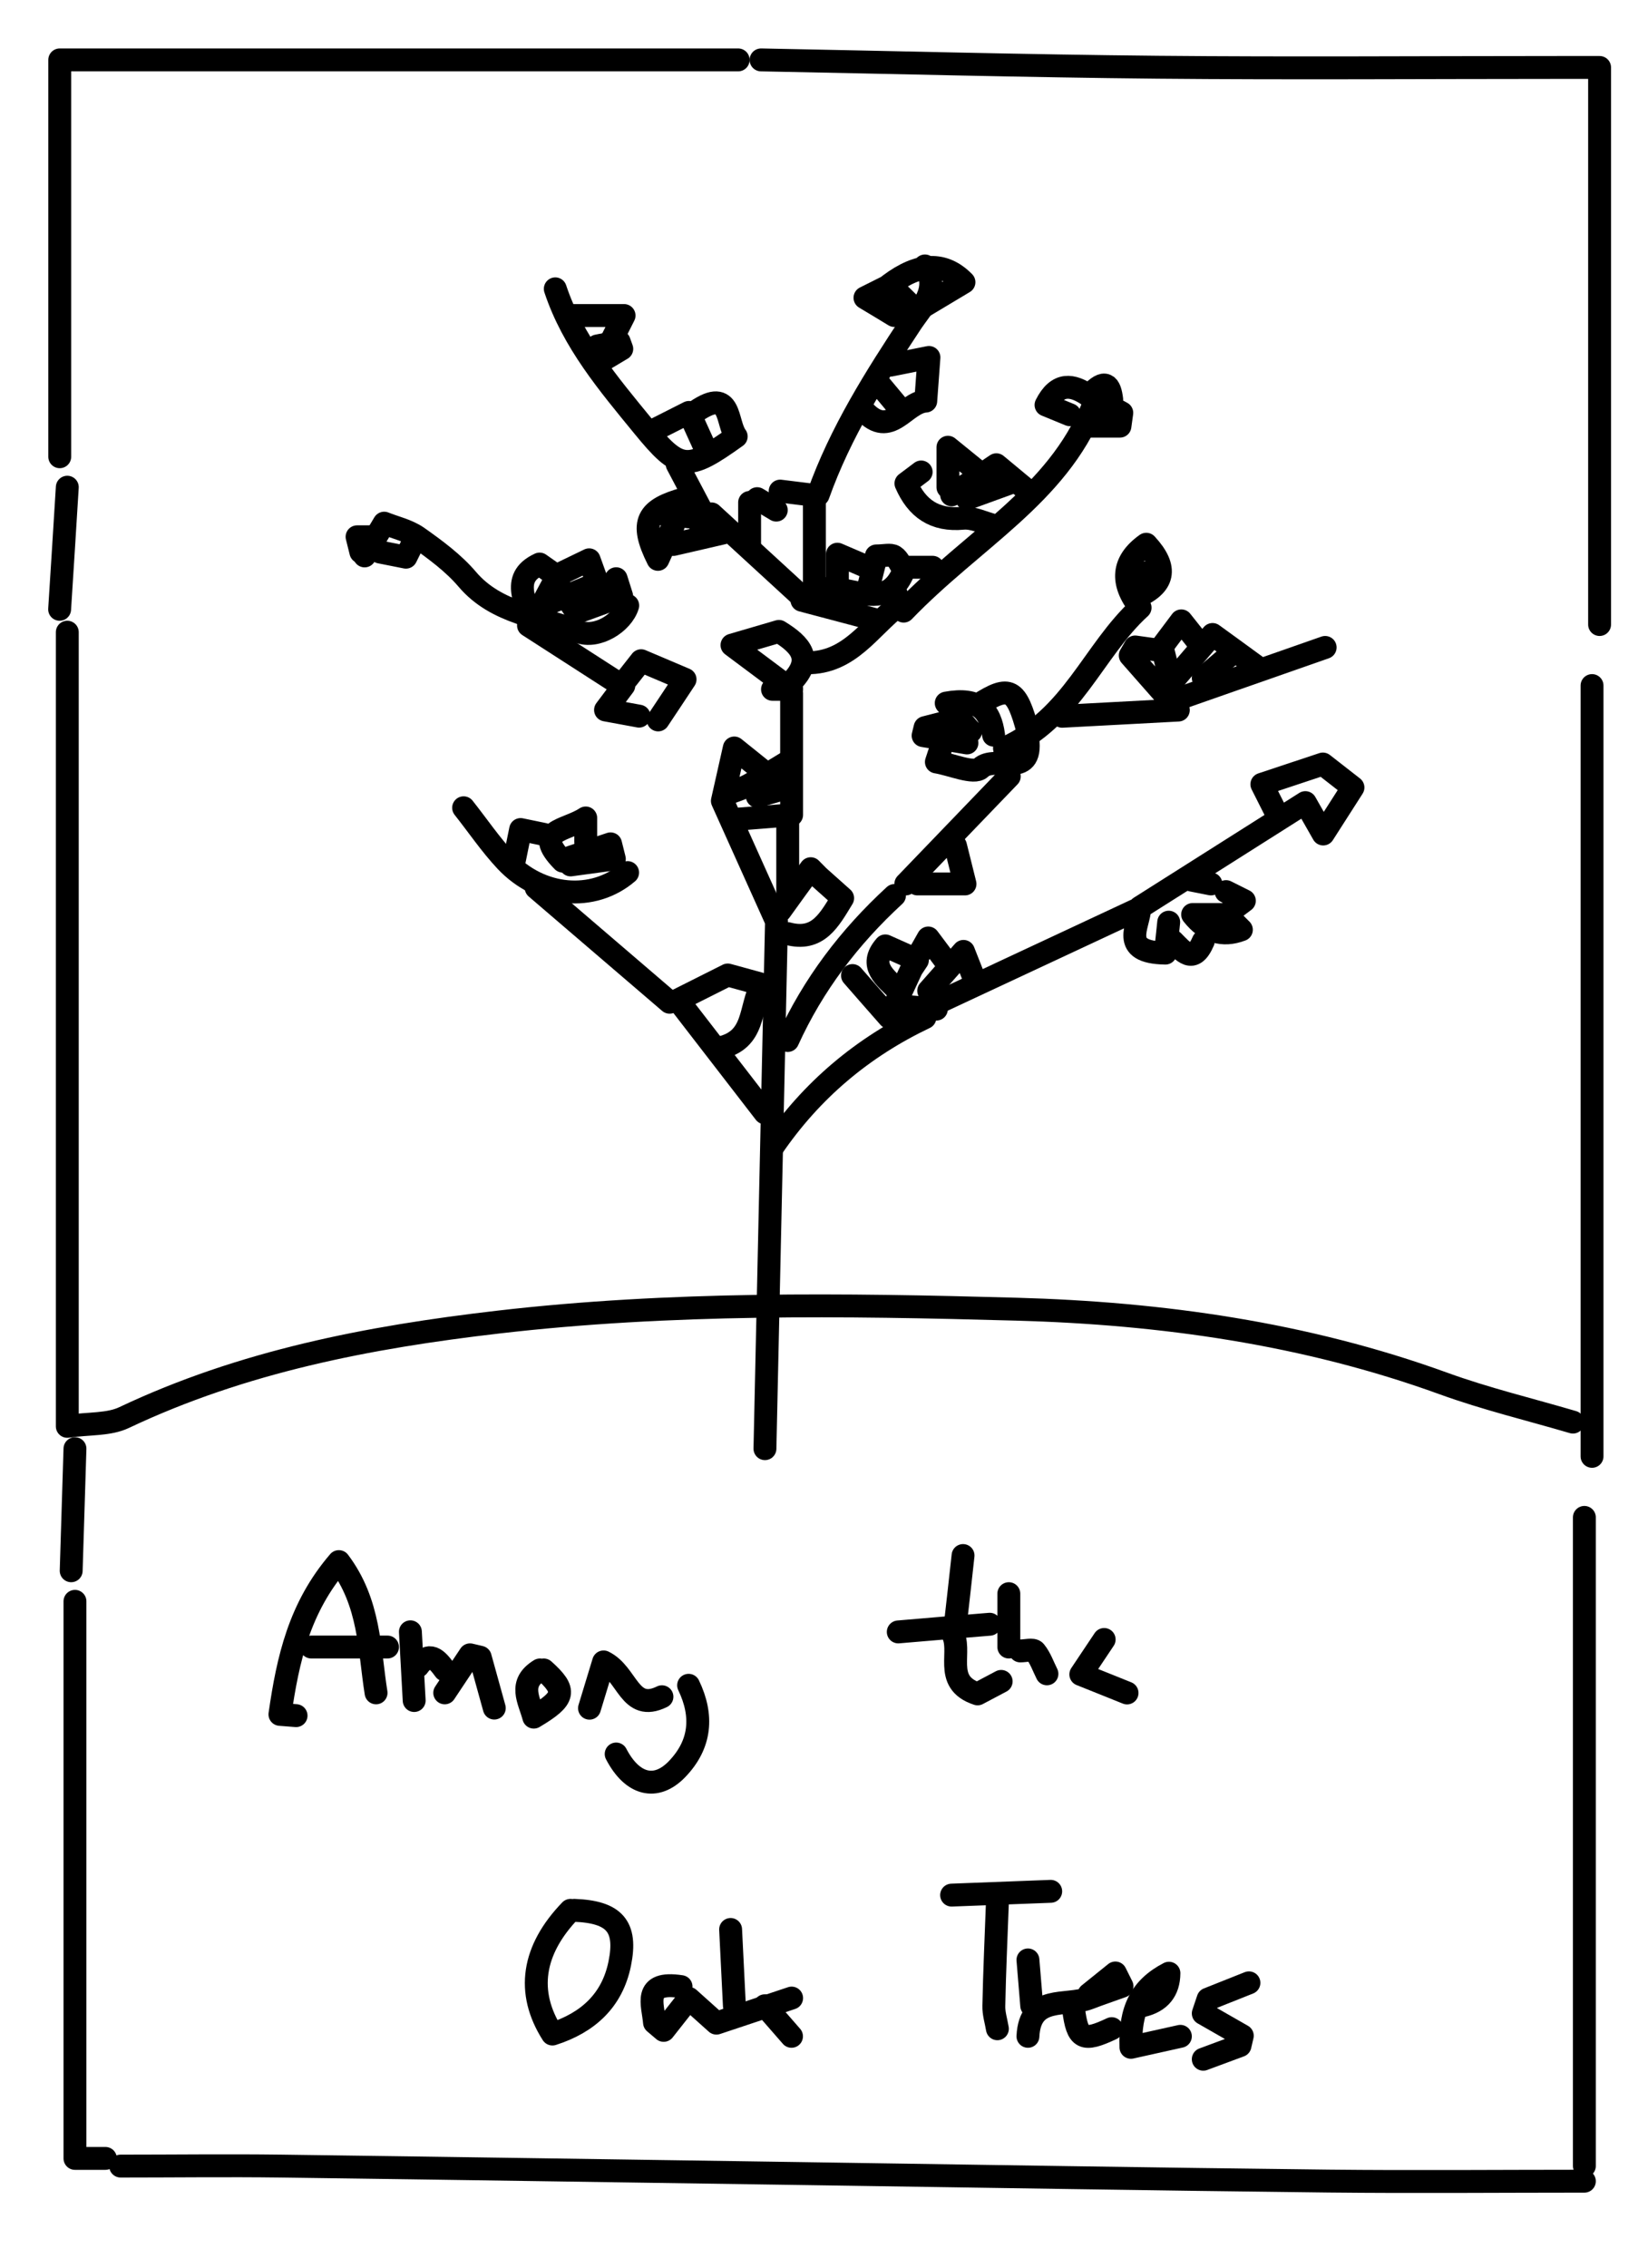 <?xml version="1.0" encoding="UTF-8"?>
<svg id="Layer_1" data-name="Layer 1" xmlns="http://www.w3.org/2000/svg" viewBox="0 0 144 198">
  <defs>
    <style>
      .cls-1 {
        fill: none;
        stroke: #000;
        stroke-linecap: round;
        stroke-linejoin: round;
        stroke-width: 2px;
      }
    </style>
  </defs>
  <path class="cls-1" d="M5.88,55.2v69.34c1.93-.27,3.63-.13,4.97-.77,10.36-4.9,21.36-7.02,32.66-8.33,15.08-1.75,30.21-1.55,45.3-1.13,12.67.35,25.25,2.11,37.32,6.49,3.69,1.34,7.54,2.26,11.31,3.37"/>
  <path class="cls-1" d="M139.77,54.53V5.89h-3.66c-11.66,0-23.32.09-34.97-.02-11.55-.11-23.09-.42-34.64-.64"/>
  <path class="cls-1" d="M64.5,5.23H5.22v34.65"/>
  <path class="cls-1" d="M139.11,59.86v67.3"/>
  <path class="cls-1" d="M138.44,190.45c-7.44,0-14.88.07-22.32-.01-15.21-.17-30.42-.43-45.63-.65-15.32-.22-30.64-.46-45.96-.66-4.66-.06-9.33,0-13.99,0"/>
  <path class="cls-1" d="M138.44,132.49v56.63"/>
  <path class="cls-1" d="M6.55,139.82v48.64h2.66"/>
  <path class="cls-1" d="M66.5,67.19c-.68-.55-1.37-1.1-2.34-1.88-.45,1.98-.77,3.45-1.04,4.62,1.7,3.77,3.34,7.42,4.73,10.51-.34,15.61-.68,30.83-1.01,46.05"/>
  <path class="cls-1" d="M80.82,88.85c-5.45,2.59-9.91,6.34-13.32,11.33"/>
  <path class="cls-1" d="M32.86,147.81c-.61-3.81-.52-7.84-3.25-11.46-3.45,4.01-4.45,8.49-5.15,13.34.51.04.96.08,1.41.11"/>
  <path class="cls-1" d="M99.14,79.52c-5.85,2.73-11.69,5.46-17.54,8.19l.22.4c-1-.09-2-.18-3-.26"/>
  <path class="cls-1" d="M60.17,147.15c1.28,2.66,1.08,5.15-1.01,7.32-1.85,1.92-3.92,1.37-5.32-1.32"/>
  <path class="cls-1" d="M78.16,78.19c-3.93,3.61-7.11,7.78-9.33,12.66"/>
  <path class="cls-1" d="M46.85,77.52c3.89,3.33,7.77,6.66,11.66,9.99"/>
  <path class="cls-1" d="M87.15,166.14c-.11,3-.25,6-.31,9-.02.66.2,1.33.31,2"/>
  <path class="cls-1" d="M5.88,42.54c-.22,3.55-.44,7.11-.67,10.66"/>
  <path class="cls-1" d="M109.13,173.13l-3.57,1.42c-.14.42-.28.83-.42,1.25,1.14.65,2.27,1.3,3.41,1.95l-.2.86c-1.07.4-2.14.79-3.21,1.19"/>
  <path class="cls-1" d="M6.55,126.49c-.11,3.55-.22,7.11-.33,10.66"/>
  <path class="cls-1" d="M68.83,81.52c2.65.71,3.63-1.19,4.8-3.1-.72-.64-1.42-1.27-2.12-1.89-.22-.23-.45-.45-.67-.68-.89,1.22-1.78,2.44-2.66,3.67"/>
  <path class="cls-1" d="M111.46,70.86c-.4-.8-.81-1.61-1.2-2.38,2.01-.67,3.48-1.16,5.33-1.77.56.43,1.48,1.16,2.63,2.05-.78,1.21-1.4,2.18-2.6,4.06-.61-1.08-1.06-1.85-1.56-2.74-4.77,3.02-9.53,6.03-14.46,9.15-.06,1.62-1.85,3.93,2.23,3.99.1-.9.2-1.8.29-2.7"/>
  <path class="cls-1" d="M80.49,41.21c-.44.33-.89.67-1.33,1,.95,2.19,2.5,3.28,5,3.04.86-.08,1.77.4,2.66.62"/>
  <path class="cls-1" d="M99.14,52.2c2.65-1.06,2.93-2.62,1.02-4.68q-3.15,2.24-.54,5.54c-4.11,3.75-5.93,9.65-11.85,12.27.12.68.25,1.44.42,2.46-2.94,3.05-5.99,6.22-9.04,9.39"/>
  <path class="cls-1" d="M48.52,25.22c1.54,4.64,4.65,8.3,7.67,11.99,3.21,3.92,3.84,3.97,8.14.9-.9-1.19-.35-4.34-3.48-2.22"/>
  <path class="cls-1" d="M69.17,59.53c1.93-1.97.8-3.23-1.11-4.4-1.03.3-2.14.63-4.1,1.2,2.01,1.5,3.52,2.63,5.21,3.89,0-.25,0-.14,0-.03h-1.67"/>
  <path class="cls-1" d="M31.86,48.54c.46-.77.92-1.53,1.71-2.86.88.36,2.04.61,2.93,1.23,1.54,1.09,3.11,2.24,4.32,3.66,2.58,3.04,6.4,3.25,9.72,4.58,1.61.64,3.85-.75,4.31-2.28"/>
  <path class="cls-1" d="M80.82,23.22c1.38,2.01-.41,3.78-1.15,4.9-3.18,4.81-6.24,9.63-8.18,15.09"/>
  <path class="cls-1" d="M57.84,148.15c-2.86,1.4-2.97-2.01-5.1-3.04-.45,1.47-.84,2.75-1.23,4.04"/>
  <path class="cls-1" d="M95.48,35.54c-3.13,7.73-10.45,11.52-16.52,17.82-.33-.75-.57-1.29-.8-1.83"/>
  <path class="cls-1" d="M102.14,58.86c-.13-.53-.26-1.05-.51-2.03-.45-.06-1.44-.2-2.44-.34-.14.25-.29.49-.43.74,1.2,1.37,2.41,2.73,4.2,4.77-3.92.21-7.03.37-10.15.54"/>
  <path class="cls-1" d="M59.51,173.46c-3.39-.52-2.45,1.55-2.32,3.14.27.23.53.45.8.68.74-.93,1.47-1.86,2.2-2.79.97.87,1.97,1.76,2.41,2.16,2.46-.82,4.51-1.5,6.57-2.19"/>
  <path class="cls-1" d="M53.84,50.53c.14.44.27.87.48,1.52-1.29.47-2.51.91-3.93,1.43-.66-.98-1.22-1.83-1.89-2.83-.32.61-.56,1.04-1.23,2.3,2.13-.87,3.53-1.44,4.95-2.02-.23-.63-.43-1.19-.74-2.05-1.05.51-1.99.96-2.88,1.39-.54-.38-1-.7-1.45-1.02-2.76,1.28-.85,3.47-.97,5.36,2.54,1.63,5.1,3.28,7.66,4.93"/>
  <path class="cls-1" d="M62.84,91.51c3.24-.7,2.59-3.46,3.74-5.56-1.5-.41-2.28-.62-2.99-.82-1.42.71-2.75,1.38-4.36,2.19,2.56,3.31,5.08,6.58,7.61,9.85"/>
  <path class="cls-1" d="M54.84,76.19c-3.01,2.58-7.62,2.19-10.64-1.02-1.35-1.44-2.46-3.09-3.69-4.64"/>
  <path class="cls-1" d="M43.19,149.14c-.41-1.48-.82-2.96-1.23-4.44-.3-.07-.59-.14-.89-.21-.74,1.11-1.47,2.21-2.21,3.32"/>
  <path class="cls-1" d="M83.15,142.48c1.07,1.62-.89,4.39,2.27,5.42.57-.3,1.32-.7,2.06-1.09"/>
  <path class="cls-1" d="M99.81,175.13q2.31-.54,2.33-2.84c-2.47,1.28-3.43,3.2-3.32,6.47,1.69-.38,3-.67,4.32-.96"/>
  <path class="cls-1" d="M80.49,26.88c1.21-.73,2.43-1.46,3.74-2.24q-2.62-2.68-6.48.21c.83.82,1.62,1.59,2.4,2.36"/>
  <path class="cls-1" d="M71.16,43.87v7.33"/>
  <path class="cls-1" d="M115.79,56.53c-4.44,1.55-8.88,3.11-13.32,4.66"/>
  <path class="cls-1" d="M82.15,65.53c-.11.33-.22.67-.33,1,1.33.22,3.29,1.09,3.87.53,1.25-1.2,4.56,1.01,4.12-2.53"/>
  <path class="cls-1" d="M63.84,168.47c.11,2.22.22,4.44.33,6.66"/>
  <path class="cls-1" d="M49.85,74.85l3.5-1.17c.11.44.22.88.33,1.32-1.27.17-2.55.35-3.82.52"/>
  <path class="cls-1" d="M68.83,71.86v6.33"/>
  <path class="cls-1" d="M89.82,63.86c-1-3.76-1.6-4.08-4.33-2.33"/>
  <path class="cls-1" d="M89.82,177.8c.18-3.67,3.34-2.56,5.33-3.33.96-.37,1.93-.69,2.89-1.04-.19-.39-.39-.77-.58-1.16-.77.62-1.54,1.24-2.31,1.86"/>
  <path class="cls-1" d="M74.49,85.18c.92,1.06,1.85,2.11,3.2,3.65.92-1.98,1.44-3.11,1.97-4.24.17-.25.33-.5.5-.75-.92-.41-1.84-.82-2.8-1.25-1.53,1.74.02,2.77,1.13,3.91"/>
  <path class="cls-1" d="M78.49,52.87c-2.5,1.92-4.25,5.05-7.99,5"/>
  <path class="cls-1" d="M59.84,43.54c-3.32.92-3.99,2.03-2.35,5.3.45-.99.9-1.98,1.35-2.97"/>
  <path class="cls-1" d="M84.15,135.82c-.22,2-.44,4-.67,6"/>
  <path class="cls-1" d="M69.17,60.53v10.62c-1.78.14-3.22.26-4.66.37"/>
  <path class="cls-1" d="M51.18,73.52v-2.1c-1.71,1.14-4.7,1.03-2,3.77"/>
  <path class="cls-1" d="M76.83,54.2c-2.14-.57-4.27-1.13-6.76-1.79,2.63-3.04,7.07,2.12,8.92-2.62-.29-.43-.48-.97-.86-1.21-.32-.2-.86-.04-1.56-.04-.24.96-.49,1.98-.75,3"/>
  <path class="cls-1" d="M61.5,38.87c-.41-.9-.82-1.81-1.3-2.86-1.08.54-2.05,1.04-3.03,1.53"/>
  <path class="cls-1" d="M75.49,35.88c2.31,2.5,3.54-.74,5.4-.86.09-1.25.17-2.35.28-3.81-1.38.28-2.37.47-3.35.67"/>
  <path class="cls-1" d="M47.52,72.85c-.64-.13-1.28-.27-2.03-.42-.27,1.3-.45,2.19-.63,3.09"/>
  <path class="cls-1" d="M97.14,34.88c-.15-1.22-.52-1.93-1.94-.36,1,.54,1.91,1.04,2.82,1.53-.05.39-.11.78-.16,1.16h-3.04"/>
  <path class="cls-1" d="M33.86,143.81h-6.66"/>
  <path class="cls-1" d="M91.81,165.14c-2.89.11-5.77.22-8.66.33"/>
  <path class="cls-1" d="M86.48,141.82c-2.66.22-5.33.44-7.99.67"/>
  <path class="cls-1" d="M96.48,143.15c-.53.79-1.06,1.59-2.04,3.05,1.39.55,2.71,1.09,4.04,1.62"/>
  <path class="cls-1" d="M88.15,139.15v4.66"/>
  <path class="cls-1" d="M104.8,56.2c-.49-.61-.97-1.22-1.58-1.99-.71.94-1.23,1.63-1.75,2.33"/>
  <path class="cls-1" d="M85.49,41.21c-.62-.5-1.24-1.01-2.66-2.16v3.5"/>
  <path class="cls-1" d="M83.49,73.85c.22.89.44,1.78.83,3.33h-4.16"/>
  <path class="cls-1" d="M95.14,34.54c-1.44-.99-2.74-1.18-3.74.82.7.29,1.39.57,2.07.85"/>
  <path class="cls-1" d="M59.17,40.54c.68,1.28,1.35,2.55,2.26,4.28-.04.28-.15,1.17-.27,2.05"/>
  <path class="cls-1" d="M107.47,80.18c.33.33.67.67,1,1q-2.46.94-4.26-1.33h2.6"/>
  <path class="cls-1" d="M54.51,59.86c-.39.51-.77,1.03-1.6,2.13,1.3.24,2.11.39,2.93.54"/>
  <path class="cls-1" d="M89.82,171.13c.11,1.33.22,2.67.33,4"/>
  <path class="cls-1" d="M62.17,44.87c2.66,2.44,5.33,4.89,7.99,7.33"/>
  <path class="cls-1" d="M36.19,47.2c-.22.44-.44.89-.72,1.45-.74-.15-1.5-.3-2.27-.45"/>
  <path class="cls-1" d="M88.15,42.21c-1.22.44-2.44.89-3.66,1.33"/>
  <path class="cls-1" d="M83.49,62.86c-.89.22-1.78.44-2.66.67-.06.23-.11.46-.17.7,1.28.21,2.55.42,3.83.64"/>
  <path class="cls-1" d="M109.8,58.2c-1.17-.85-2.34-1.71-3.85-2.8-1.37,1.6-2.59,3.03-3.82,4.46"/>
  <path class="cls-1" d="M105.14,82.18c-.89,2.08-1.78.87-2.66,0"/>
  <path class="cls-1" d="M93.81,175.46c.34,2.61.82,2.85,3.33,1.67"/>
  <path class="cls-1" d="M85.15,85.51c-.23-.6-.47-1.19-.96-2.44-1.27,1.44-2.15,2.44-3.04,3.44"/>
  <path class="cls-1" d="M75.83,49.53c-.78-.33-1.55-.67-2.66-1.14v2.47"/>
  <path class="cls-1" d="M89.82,42.87c-.84-.7-1.68-1.4-2.76-2.29-1.1.74-2.5,1.68-3.91,2.63"/>
  <path class="cls-1" d="M107.13,79.85c.44-.33.89-.67,1.6-1.2-.62-.31-1.11-.55-1.6-.8"/>
  <path class="cls-1" d="M68.83,66.53c-1.11.67-2.21,1.36-3.34,1.99-.52.29-1.1.46-1.66.68"/>
  <path class="cls-1" d="M86.82,64.19c-.29-2.17-1.32-3.32-4.14-2.8.89,1.03,1.52,1.75,2.14,2.47"/>
  <path class="cls-1" d="M57.51,62.86c.73-1.1,1.47-2.2,2.35-3.54-1.64-.69-2.64-1.12-3.84-1.63-.41.52-.79,1.01-1.18,1.5"/>
  <path class="cls-1" d="M35.86,142.48c.11,2,.22,4,.33,6"/>
  <path class="cls-1" d="M107.47,57.2c-.78.67-1.55,1.33-2.33,2"/>
  <path class="cls-1" d="M65.5,43.87v3.66"/>
  <path class="cls-1" d="M70.83,43.21c-.89-.11-1.78-.22-2.66-.33"/>
  <path class="cls-1" d="M66.83,175.13c.78.89,1.55,1.78,2.33,2.67"/>
  <path class="cls-1" d="M89.15,144.15c.44,0,1.11-.18,1.29.04.46.56.71,1.3,1.04,1.96"/>
  <path class="cls-1" d="M38.86,145.81c-.66-.91-1.34-1.7-2.33-.33"/>
  <path class="cls-1" d="M49.85,27.55h4.68c-.56,1.11-.79,1.56-1.01,2"/>
  <path class="cls-1" d="M68.5,68.86c-.78.22-1.55.44-2.33.67"/>
  <path class="cls-1" d="M101.14,49.87c-.78.11-1.55.22-2.33.33"/>
  <path class="cls-1" d="M81.49,49.53h-2.33"/>
  <path class="cls-1" d="M67.83,44.54c-.56-.33-1.11-.67-1.67-1"/>
  <path class="cls-1" d="M32.53,46.87h-1.33c.11.44.22.89.33,1.33"/>
  <path class="cls-1" d="M63.17,46.54c-1.44.33-2.89.67-4.33,1"/>
  <path class="cls-1" d="M77.82,24.88c-.58.29-1.16.58-2.24,1.12,1.1.66,1.84,1.1,2.57,1.55"/>
  <path class="cls-1" d="M52.18,30.21c.64-.13,1.28-.26,1.92-.38.08.21.15.42.23.63-.6.36-1.21.72-1.81,1.08"/>
  <path class="cls-1" d="M104.14,76.85c.56.11,1.11.22,1.67.33"/>
  <path class="cls-1" d="M82.82,84.18c-.37-.5-.75-1-1.71-2.28-.56,1-.93,1.64-1.29,2.28"/>
  <path class="cls-1" d="M60.84,45.2c-1-.11-2-.22-3-.33"/>
  <path class="cls-1" d="M76.83,33.54c.56.67,1.11,1.33,1.67,2"/>
  <path class="cls-1" d="M49.85,166.8c-3.33,3.45-3.91,7.14-1.58,10.8,3.07-.98,5.22-2.9,5.88-6.14.67-3.28-.48-4.53-3.97-4.66"/>
  <path class="cls-1" d="M47.18,145.81c-1.93,1.18-.94,2.61-.54,4.12,2.78-1.65,2.89-2.31.87-4.12"/>
</svg>